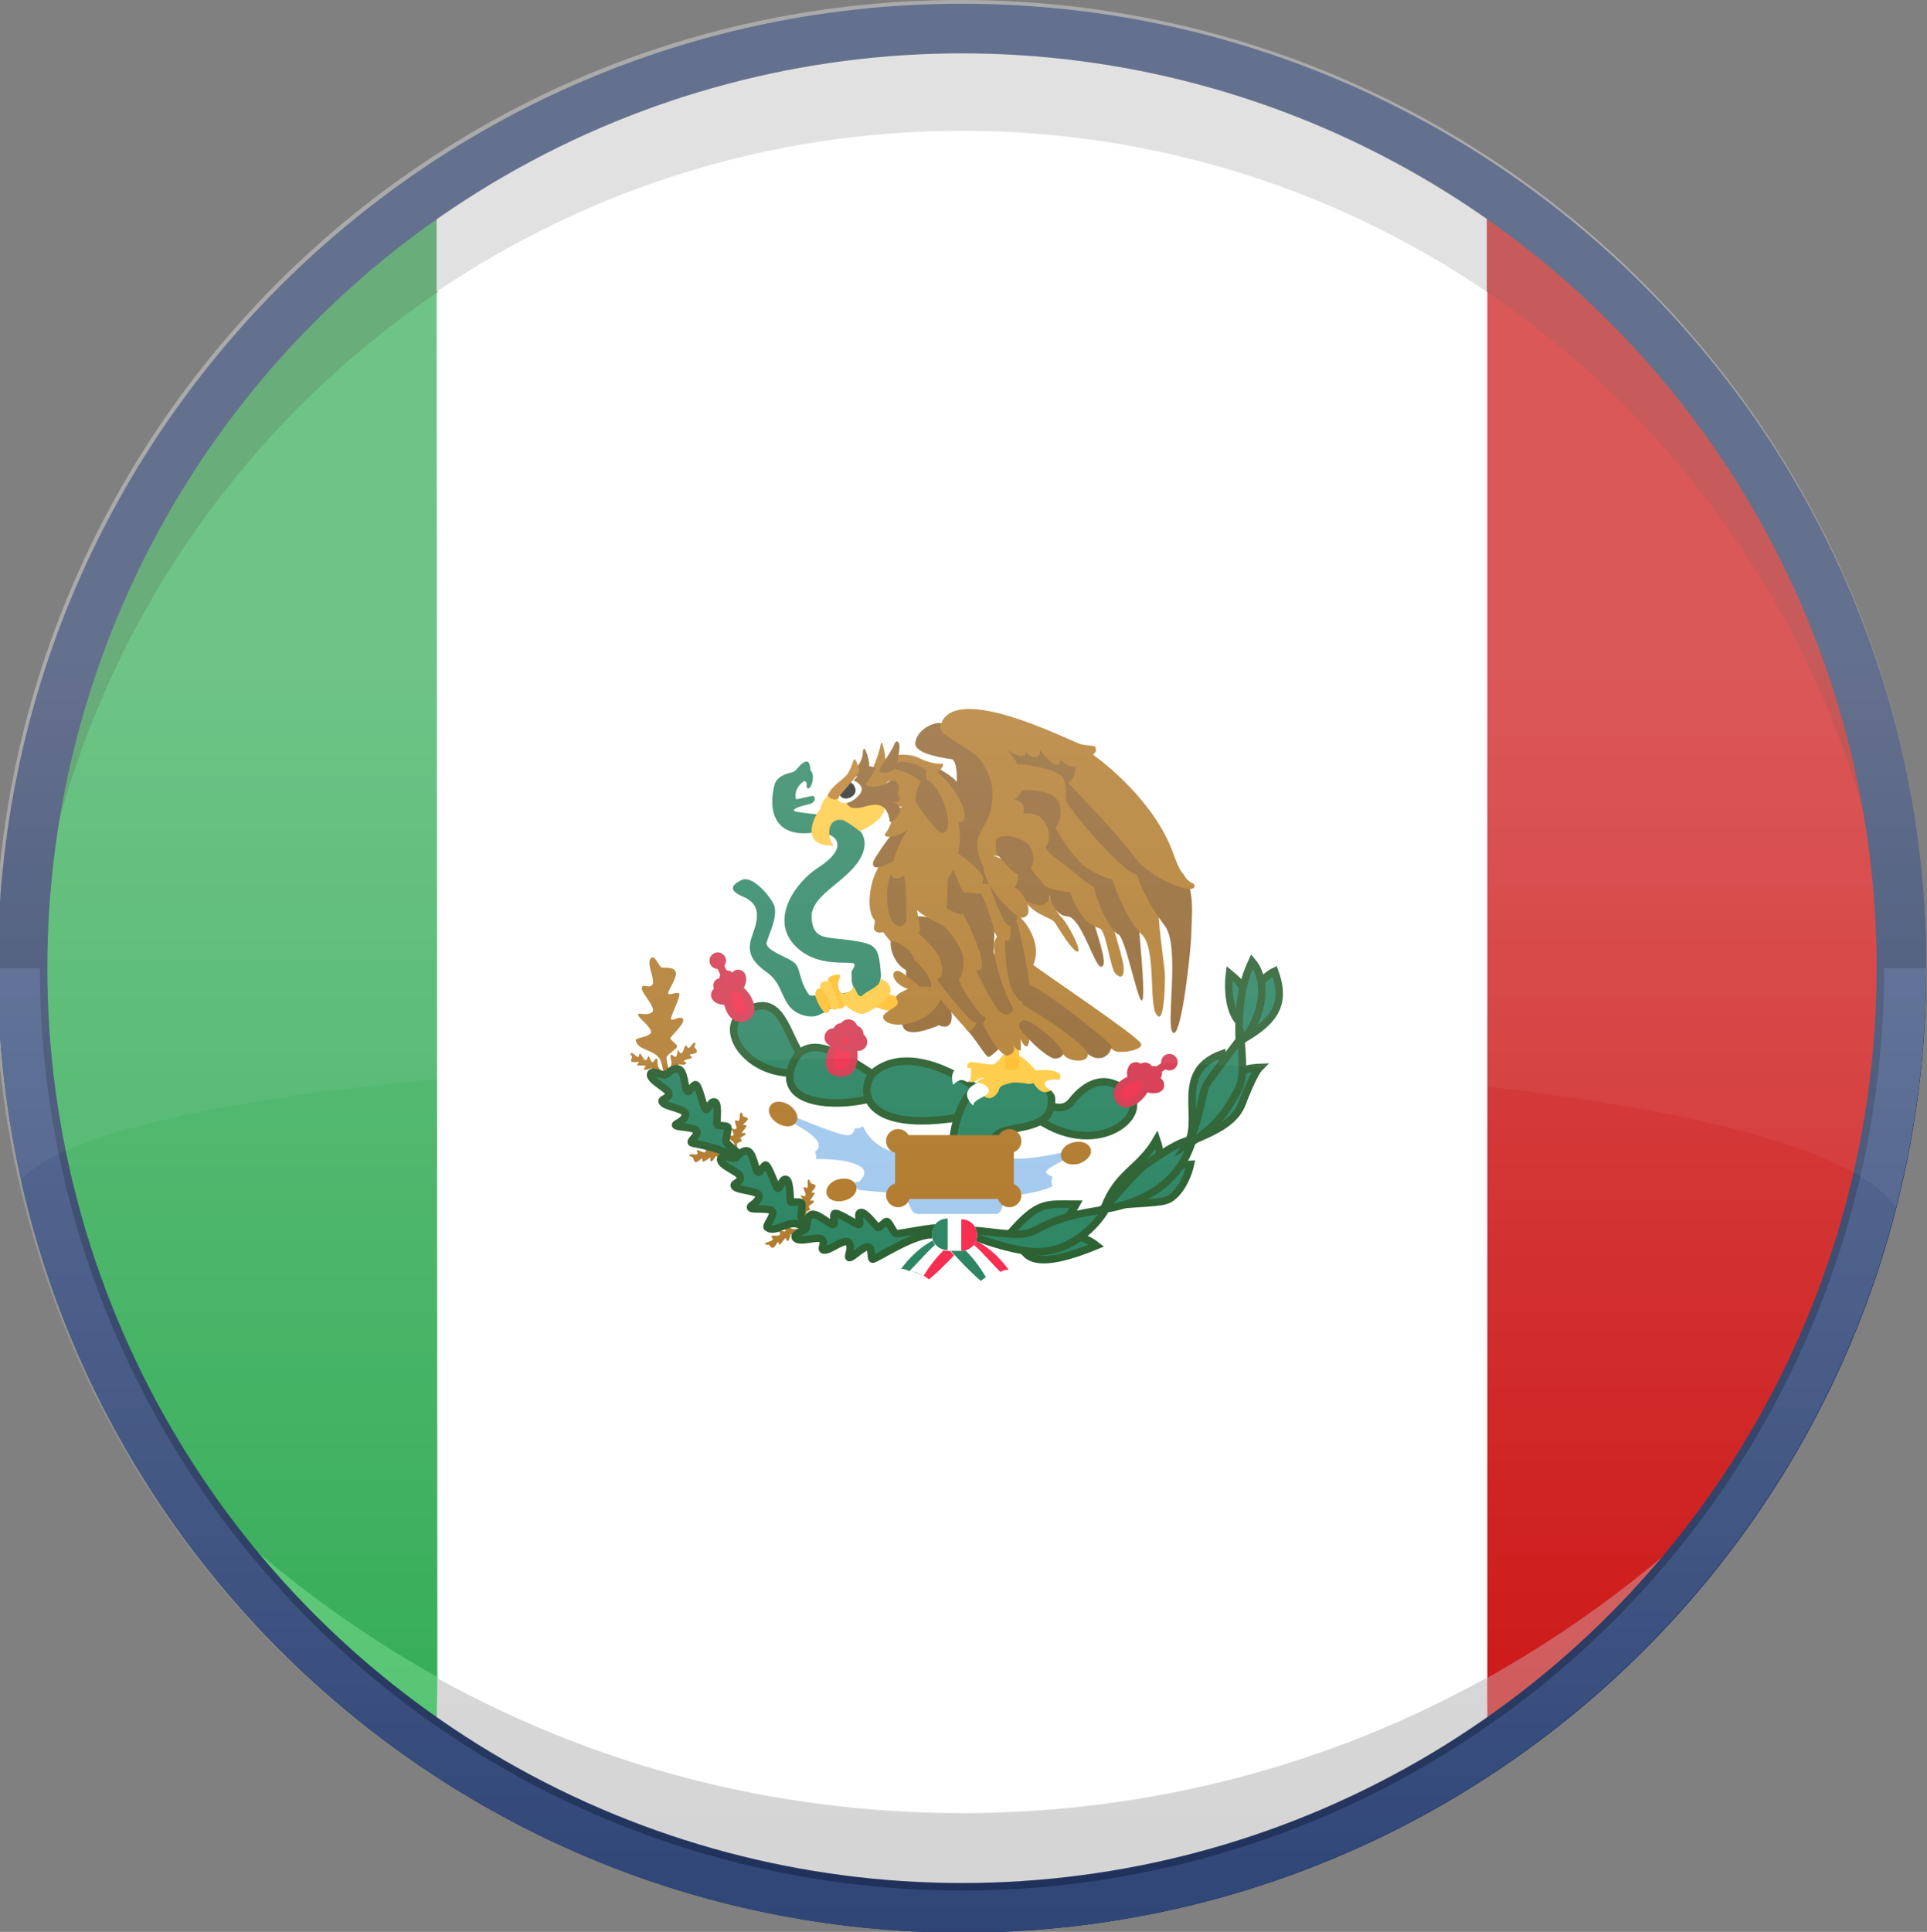<?xml version="1.0" encoding="utf-8"?>
<!-- Generator: Adobe Illustrator 16.0.0, SVG Export Plug-In . SVG Version: 6.00 Build 0)  -->
<!DOCTYPE svg PUBLIC "-//W3C//DTD SVG 1.1//EN" "http://www.w3.org/Graphics/SVG/1.1/DTD/svg11.dtd">
<svg version="1.1" id="Capa_1" xmlns="http://www.w3.org/2000/svg" xmlns:xlink="http://www.w3.org/1999/xlink" x="0px" y="0px"
	 width="256.4px" height="257px" viewBox="-227.1 -240.7 256.4 257" style="enable-background:new -227.1 -240.7 256.4 257;"
	 xml:space="preserve">
<rect x="-227.1" y="-240.7" width="256.4" height="257" fill="#808080" stroke="none"/>
<g>
	<g>
		<g>
			<path style="fill:#FFFFFF;" d="M-29.2-11.7C-49,2.2-73.1,10.3-99.1,10.3c-26,0-50-8.1-69.8-21.9l-32.6-117l32.5-83.5
				c19.8-13.8,43.9-21.9,69.9-21.9c26,0,50.1,8.1,69.9,21.9l25.4,80L-29.2-11.7z"/>
			<path style="fill:#25A64A;" d="M-168.9-11.7c-31.6-22.1-52.4-58.8-52.4-100.3c0-41.5,20.7-78.2,52.3-100.3L-168.9-11.7z"/>
			<path style="fill:#C90505;" d="M-29.2-212.2c31.6,22.1,52.3,58.8,52.3,100.3c0,41.5-20.7,78.2-52.3,100.3L-29.2-212.2z"/>
			<g>
				<g>
					<g>
						<path style="fill:#AA0707;" d="M-29.3-201.9c25.1,17,43.7,42.9,51.2,73.2c-4.7-34.6-23.9-64.5-51.2-83.6L-29.3-201.9z"/>
					</g>
					<g>
						<path style="fill:#1E8438;" d="M-168.9-201.8c-25.1,17-43.6,42.9-51.1,73.2c4.7-34.5,23.9-64.5,51.2-83.5L-168.9-201.8z"/>
					</g>
					<path style="fill:#D3D3D3;" d="M-29.3-201.9c-19.9-13.5-43.9-21.4-69.8-21.4c-25.9,0-49.9,7.9-69.9,21.4l0-10.4
						c19.8-13.8,43.9-21.9,69.9-21.9c26,0,50,8.1,69.8,21.9L-29.3-201.9z"/>
				</g>
			</g>
			<g>
				<path style="fill:#CC4E4E;" d="M-29.2-11.7c9.6-6.7,18.1-14.7,25.4-23.7c-7.8,6.8-16.3,12.8-25.4,17.9L-29.2-11.7z"/>
				<path style="fill:#D3D3D3;" d="M-29.2-11.7C-49,2.2-73.1,10.3-99.1,10.3c-26,0-50.1-8.1-70-22l0.1-5.8
					c20.7,11.5,44.5,18,69.9,18c25.3,0,49.1-6.5,69.8-18L-29.2-11.7z"/>
				<path style="fill:#49C168;" d="M-169-11.8c-9.5-6.7-18-14.6-25.3-23.7c7.8,6.8,16.3,12.8,25.4,17.9L-169-11.8z"/>
				<path style="fill:#D3D3D3;" d="M-168.9-17.5"/>
			</g>
			<path style="fill:#162954;" d="M-99.1-240.2c-70.9,0-128.3,57.4-128.3,128.3c0,70.9,57.4,128.3,128.3,128.3
				c70.9,0,128.3-57.4,128.3-128.3C29.3-182.8-28.2-240.2-99.1-240.2z M-99.1,10.3c-67.5,0-122.2-54.7-122.2-122.2
				c0-67.5,54.7-122.2,122.2-122.2c67.5,0,122.2,54.7,122.2,122.2C23.1-44.4-31.6,10.3-99.1,10.3z"/>
			<path style="fill:#283F72;" d="M23.1-111.9c0,67.5-54.7,122.2-122.2,122.2c-67.5,0-122.2-54.7-122.2-122.2h-6.1
				c0,70.9,57.4,128.3,128.3,128.3c70.9,0,128.3-57.4,128.3-128.3H23.1z"/>
		</g>
	</g>
	<circle style="fill:none;stroke:#162954;stroke-miterlimit:10;" cx="-99.1" cy="-111.9" r="122.2"/>
</g>
<g>
	<path style="fill:#016C44;stroke:#004007;stroke-miterlimit:10;" d="M-120.2-99.9c-2.3-2.8-2.8-9.4-8-6.1c-3.6,2.3,0.8,8.8,7.8,8
		C-113.3-98.8-119.4-99.6-120.2-99.9z"/>
	<path style="fill:#016C44;stroke:#004007;stroke-miterlimit:10;" d="M-109.9-97.1c-4.1-2.6-10.1-7.2-11.9-1.6
		c-1.8,5.6,7.9,5.4,12.2,3.6C-109.9-95.8-108.6-96.3-109.9-97.1z"/>
	<path style="fill:#016C44;stroke:#004007;stroke-miterlimit:10;" d="M-88.2-93.9c1.2,0.5,2.7,1,3.7-0.3c1.1-1.4,3.9-4.3,7.4-1.2
		c3.4,3-4.3,9.4-12.6,3.1C-89.9-93.2-89.7-94.4-88.2-93.9z"/>
	<path style="fill:#016C44;stroke:#004007;stroke-miterlimit:10;" d="M-96.1-95.1c-2.9-2.4-9.8-6.5-14.4-3.2
		c-2.4,1.7-2.8,8.8,11.9,6.1C-98.3-92.3-95.2-94.4-96.1-95.1z"/>
	<path style="fill:#016C44;stroke:#004007;stroke-miterlimit:10;" d="M-100.4-86.3c0.4,1.6,4.1,2,4.4,0c0.3-2,1-3.6,2.7-4
		c1.7-0.5,5.4-0.5,6-3c0.6-2.5-0.9-5.1-8.6-3.3C-100-95.7-100.7-87.7-100.4-86.3z"/>
	<path style="fill:#EC0527;stroke:#CC112C;stroke-miterlimit:10;" d="M-116-101.8c-0.3,0.6-1.7,3.4,0.4,3.8c2.1,0.4,2.3-1.9,2-3.4
		C-113.8-102.7-115.3-103-116-101.8z"/>
	<path style="fill:#EC0527;stroke:#CC112C;stroke-miterlimit:10;" d="M-129.9-108c-0.2,0.8-2.2,0.5-2.1-0.4
		C-131.9-109.4-129.7-108.8-129.9-108z"/>
	<path style="fill:#EC0527;stroke:#CC112C;stroke-miterlimit:10;" d="M-129.2-109.1c-0.8-0.2-0.5-2.2,0.4-2.1
		C-127.9-111.1-128.4-109-129.2-109.1z"/>
	<circle style="fill:#EC0527;stroke:#CC112C;stroke-miterlimit:10;" cx="-131.6" cy="-112.9" r="0.6"/>
	<path style="fill:#EC0527;stroke:#CC112C;stroke-miterlimit:10;" d="M-114.4-103.4c0,0.4-0.3,0.7-0.7,0.7c-0.4,0-0.7-0.3-0.7-0.7
		c0-0.4,0.3-0.7,0.7-0.7C-114.7-104.1-114.4-103.8-114.4-103.4z"/>
	<circle style="fill:#EC0527;stroke:#CC112C;stroke-miterlimit:10;" cx="-116.2" cy="-102.7" r="0.7"/>
	<circle style="fill:#EC0527;stroke:#CC112C;stroke-miterlimit:10;" cx="-113.4" cy="-103.1" r="0.7"/>
	<line style="fill:none;stroke:#CC112C;stroke-miterlimit:10;" x1="-131.5" y1="-112.7" x2="-130.4" y2="-110.4"/>
	<path style="fill:#EC0527;stroke:#CC112C;stroke-miterlimit:10;" d="M-130-108.5c-0.5,0.6-2.1-0.7-1.6-1.4
		C-131-110.6-129.4-109-130-108.5z"/>
	<path style="fill:#EC0527;stroke:#CC112C;stroke-miterlimit:10;" d="M-129.7-109.1c-0.7,0.3-1.7-1.5-0.9-1.9
		C-129.9-111.6-129-109.5-129.7-109.1z"/>
	<path style="fill:#EC0527;stroke:#CC112C;stroke-miterlimit:10;" d="M-129.8-109.3c-1.3,0.6-0.2,5.2,2.1,3.8
		C-126.2-106.5-128.5-109.9-129.8-109.3z"/>
	<path style="fill:#EC0527;stroke:#CC112C;stroke-miterlimit:10;" d="M-76-96.8c-0.8,0-0.9-2.1,0-2.1C-75-99-75.2-96.8-76-96.8z"/>
	<path style="fill:#EC0527;stroke:#CC112C;stroke-miterlimit:10;" d="M-74.8-96.4c0-0.8,2.1-0.9,2.1,0
		C-72.5-95.5-74.8-95.6-74.8-96.4z"/>
	<circle style="fill:#EC0527;stroke:#CC112C;stroke-miterlimit:10;" cx="-71.5" cy="-99.4" r="0.6"/>
	<line style="fill:none;stroke:#CC112C;stroke-miterlimit:10;" x1="-71.7" y1="-99.3" x2="-73.8" y2="-97.8"/>
	<path style="fill:#EC0527;stroke:#CC112C;stroke-miterlimit:10;" d="M-75.6-97c-0.7-0.4,0.3-2.2,1.1-1.8
		C-73.6-98.5-74.9-96.6-75.6-97z"/>
	<path style="fill:#EC0527;stroke:#CC112C;stroke-miterlimit:10;" d="M-74.8-96.9c-0.5-0.6,1.1-2,1.7-1.3
		C-72.5-97.5-74.4-96.2-74.8-96.9z"/>
	<path style="fill:#EC0527;stroke:#CC112C;stroke-miterlimit:10;" d="M-74.7-97c-0.8-1.1-5.1,0.8-3.3,2.8
		C-76.8-92.9-73.9-95.9-74.7-97z"/>
	<circle style="fill:#EC0527;stroke:#CC112C;stroke-miterlimit:10;" cx="-114.6" cy="-102.3" r="1"/>
	<circle style="fill:#EC0527;stroke:#CC112C;stroke-miterlimit:10;" cx="-114.2" cy="-103.9" r="0.7"/>
	<circle style="fill:#EC0527;stroke:#CC112C;stroke-miterlimit:10;" cx="-112.9" cy="-102.1" r="0.7"/>
	<path style="fill:#FFC11E;" d="M-91.9-100.3c0.5-0.1,1.4,0.6,2.6,2c0.9-0.1,3.9-0.2,3.2,1.2c-0.7,0.5-1.4,1.1-1.2,1.5
		c-0.6,0.2-1.2,0.6-2.3-1c-0.7,0.2-1,0-1.2,0c-0.2,0-1.2-0.2-1.9,0c-0.9,0.2-1.4,0.4-1.5,0.9c-0.1,0.5-1,1.4-1.6,1
		c-0.3,0.1-0.3-0.2-0.4-0.9c-0.1-0.7-0.7-1-1-1c0.2-0.3,0.6-0.6,1.2-0.7c-0.8-0.1-1,0.3-1.5,0.5c-0.7,0.2-0.7,0-0.7-0.5
		c0-0.5-0.8-2.3,0.6-2.1c1.4,0.2,1.9,0.3,2.5,0.3c0.6,0,1.3-1.1,1.6-1.4C-93.2-100.7-91.9-100.3-91.9-100.3z"/>
	<path style="fill:#FFFFFF;" d="M-97.9-98.6c-0.6-0.1-3.1-0.7-2.4,2.2c0.3-0.2,0.9-0.9,1.6-0.5c0.7,0.5,0.8-0.5,0.8-0.5V-98.6z"/>
	<path style="fill:#FFFFFF;" d="M-97.1-96.6c-0.3,0.1-2.5,1.1-0.5,3c0-0.8,1.3-1,1.9-1.6C-95-95.8-96.5-96.9-97.1-96.6z"/>
	<path style="fill:#FFFFFF;" d="M-87.8-96c0.7,0.3,1.3,1.3,1.2,1.6c-0.1,0.3,0,0.3,0.5,0c0.5-0.3,1.6-2.7-0.6-2.7
		C-88.7-97.1-88-96.1-87.8-96z"/>
	<path style="fill:#FFB000;" d="M-93.3-100.8c-0.2,0.8-0.1,2.2,0,2.3c0.1,0.1,0.9,0.3,1.5,0c0.6-0.3,0.2-2.8,0.2-3.1
		C-91.7-101.9-93.2-101.6-93.3-100.8z"/>
	<path style="fill:#7C4605;" d="M-98.5-103.7c1,0.8,2.6,3.8,3,3.6c0.4-0.2,1.7-1.3,1.5-1.5c-0.2-0.3-2.2-3.3-2.9-3.7
		C-97.7-105.9-98.9-104-98.5-103.7z"/>
	<path style="fill:#A16002;" d="M-96.4-104.7c0.2,0.7,2.4,4.7,3.4,4.4c1.1-0.3,0.9-1.1,0.6-1.5c0.5,0.8,1,0.9,1.1,0.8
		c0.1-0.1,0-1,0-1.5c0.4,1,0.9,1.4,1.1,0.5c0.2-0.9,0.4-4.5-0.1-5.7C-90.8-108.9-97.1-107.1-96.4-104.7z"/>
	<path style="fill:#A16002;" d="M-90-112.6c1.7,1.3,14.2,9.7,14.7,10.7c0.5,0.9-2.8,1.4-3.5,1c-0.7-0.4-12-8.9-12-8.9
		S-91.3-113.1-90-112.6z"/>
	<path style="fill:#7C4605;" d="M-91.1-107.1c1.8,1.4,7.9,6.2,9.2,6.9c1.2,0.7,2.6,0,2.7-1.4c-1.4-1.4-10.3-8.7-12.1-8.4
		C-93.2-109.6-92.6-107.9-91.1-107.1z"/>
	<path style="fill:#A16002;" d="M-90.5-104.9c0.8,0.6,4.5,4.1,5.2,4.8c0.7,0.6,3.3,0.9,2.9-0.6c-2-2.5-8.4-6.3-9-6.5
		S-90.9-105.3-90.5-104.9z"/>
	<path style="fill:#7C4605;" d="M-90.4-102.7c1.1,1.3,2.9,2.7,3.5,2.8c0.5,0.1,1.6-0.2,1.1-1.1c-0.5-1-4.4-4.5-5.3-3.9
		C-92-104.3-91.2-103.5-90.4-102.7z"/>
	<path style="fill:#7C4605;" d="M-103.8-110c0.1,1.2,0.6,5.4,1.9,5.8c1.3,0.4,1.9-0.7,1-3.4C-101.7-110.2-103.1-111.6-103.8-110z"/>
	<path style="fill:#7C4605;" d="M-103.1-107.3c-0.9,0.4-3.7,1.9-3.9,2.7c-0.1,0.9,0.7,2.2,5.5,0
		C-101.5-105.9-102.6-107.1-103.1-107.3z"/>
	<path style="fill:#A16002;" d="M-90.3-111.2c2.7-3.4-0.6-7.4-1.7-8C-92.5-115.7-92.6-113.5-90.3-111.2z"/>
	<path style="fill:#A16002;" d="M-104.3-110.8c0.5,1,5.9,7.3,6.1,7.3c0.3,0,1.1-0.9,1-1.4c-0.2-0.5-5-5.3-5.7-6.2
		C-103.7-112-104.8-111.8-104.3-110.8z"/>
	<path style="fill:#7C4605;" d="M-99.8-111.2c0.7,1.1,3.6,5,3.8,5.4c0.2,0.4-0.2,1.1-0.2,1.2c0,0.1-1,0.1-1.6-0.3
		c-0.6-0.4-5-5.6-5.1-6.4C-103-111.9-100.7-112.5-99.8-111.2z"/>
	<path style="fill:#A16002;" d="M-96.9-112c0.7,0.8,2.8,5.8,2.9,6.1c0.1,0.3-0.5,0.9-0.6,1c-0.1,0.1-1.5-0.5-1.8-0.7
		c-0.3-0.2-3.6-4.1-3.4-6.4C-99.7-114.3-97.3-112.5-96.9-112z"/>
	<path style="fill:#7C4605;" d="M-94.9-114c0.6,1.1,2.7,6.8,2.6,7.5c-0.2,0.7-1,1.3-2.1,0c-1-1.3-3.3-5.8-3.2-6.5
		C-97.4-113.7-95.5-115.4-94.9-114z"/>
	<path style="fill:#A16002;" d="M-94.4-116.1c1.1,0.6,1.6,0.5,1.9,1.4c0.3,0.8,1.5,6.5,1.5,7s-0.5,1.9-1.2,1.2
		C-93-107.3-95.9-114.8-94.4-116.1z"/>
	<path style="fill:#7C4605;" d="M-91.8-117.9c0.5,1,2.1,9.1,1.7,9.8c-0.3,0.7-0.6,1.6-2-0.3c-1.4-1.9-1.6-9.3-0.8-9.7
		C-92-118.5-92.2-118.3-91.8-117.9z"/>
	<path style="fill:#A16002;" d="M-95.4-123.7c0.7,0.6,2.8,5.9,2.8,6.5c0,0.6-0.1,1.5-0.3,1.6c-0.2,0.2-1.4-0.2-1.4-0.2s-3-5.6-3-6.5
		C-97.2-123.2-96.4-124.6-95.4-123.7z"/>
	<path style="fill:#7C4605;" d="M-99.4-120c0.7,1.9,1.5,5.3,2.4,5.8c0.9,0.5,1.5,0.8,1.9,0.7c0.3-0.2,0.3-2.6,0.3-3.2
		c0-0.6-1.7-5.8-2.4-6.1c-0.6-0.2-2-0.2-2.1,0.4C-99.6-121.7-99.4-120-99.4-120z"/>
	<path style="fill:#A16002;" d="M-101.9-117.8c0.7,1.9,3.2,7.3,5.2,6.1c1.2-0.7-2.1-7.3-2.8-8.5
		C-100.2-121.4-102.7-120.5-101.9-117.8z"/>
	<path style="fill:#7C4605;" d="M-105.9-116.2c1.5,2,5.6,5.7,6.3,5.7c0.6-0.1,0.7-1.5,0.7-2.6c0-1.1-2.3-5.7-5.8-5.7
		C-105.9-118.9-106.3-117.5-105.9-116.2z"/>
	<path style="fill:#A16002;" d="M-109.9-117.1c1.5,2,4.9,6,5.9,6.5c1,0.5,1.9,0.1,2.1-0.2c0.2-0.3,0.3-1.6-0.4-2.9
		c-0.8-1.4-6.2-6.7-7-4.6C-110-118.1-109.9-117.1-109.9-117.1z"/>
	<path style="fill:#7C4605;" d="M-93.5-118.2c0.5,0.9,1.1,0.7,1.4,0.7c0.3,0,0.4-1.5,0.3-2.3c-0.1-0.8-2.4-4.3-3.4-4.2
		C-96.3-123.9-93.7-118.6-93.5-118.2z"/>
	<path style="fill:#7C4605;" d="M-108.5-115.6c-0.4,0.6,0.4,3.6,2.4,4.1C-104.4-112.7-106.1-114.9-108.5-115.6z"/>
	<path style="fill:#A16002;" d="M-109.9-126c-0.5,1.1-1.1,1.9-1.4,3.9c-0.3,2,0.1,3.3,0.5,3.7c0.4,0.4-0.5,1.3,0.4,1.7
		c0.9,0.4,2.1-0.9,2.5-1.7c0.4-0.8,0.6-6.8,0.6-6.8l-0.2-2.1L-109.9-126z"/>
	<path style="fill:#7C4605;" d="M-101.9-125.4c0,1.1,0,5.1,0.7,5.5c0.7,0.4,1.8,1,2.2,0.8c0.4-0.3,0.7-2.8,0.4-3.6
		c-0.3-0.8-2.2-3.3-2.2-3.3L-101.9-125.4z"/>
	<path style="fill:#A16002;" d="M-101-126c0.1,1.1,0,8.3-0.7,8.2c-0.8,0-3.5-1.7-3.4-1.9c0.4,2.4,0.8,3.5-0.3,3.1
		c-1.1-0.4-2-1.9-2-1.9s-0.1-6,0-6.9C-107.3-126.3-101.1-126.5-101-126z"/>
	<path style="fill:#7C4605;" d="M-108.5-124.5c-0.9,1.8-0.7,5.8,0.4,6.7c1.1,0.9,1.6-0.4,1.6-0.4s0.1-7.3-0.8-7
		C-108.2-124.9-108.5-124.5-108.5-124.5z"/>
	<path style="fill:#7C4605;" d="M-108.3-129.8c-0.7,0.6-2.5,3.4-2.6,3.7c-0.1,0.4-0.3,1.6,2.8-0.1C-105-128-105.4-132.3-108.3-129.8
		z"/>
	<path style="fill:#7C4605;" d="M-102.8-138.8c1.1,0.6,2.9,1.7,3,2.2c0.1-2.1-0.3-3.1-0.7-3.1c-0.4-0.1-5.2-0.6-4.8-2.3
		c0.3-1.7,2.5-2.7,3.4-2.5c0.7,1.4,2.9,3.1,4.9,4.1c2,1,2.7,5.8,2.4,7.5c-0.4,1.7-2.1,3.4-2.2,4.5c-0.1,1.1,1.1,3.3,1.4,3.8
		c0.3,0.4,0.3,1.5,0.3,1.5h-1.6c0,0-3.1-3.4-3.6-3.9C-100.7-127.4-104.2-140-102.8-138.8z"/>
	<path style="fill:#A16002;" d="M-107.9-140.2c0.6-0.2,2.3-0.1,3,0.3c0.7,0.4,2.3,0.9,3,0.8c0.7-0.2,0,1.2-1.1,1.3
		c-1.1,0-4.7-1.1-5.1-1.4C-108.5-139.6-107.9-140.2-107.9-140.2z"/>
	<path style="fill:#7C4605;" d="M-108.6-138.3c0.3,0.1,3.7,1.6,4,1.9c0.3,0.3,2,0.2,1.2-1.3c-0.9-1.5-4.1-2-4.7-1.4
		C-108.7-138.6-108.6-138.3-108.6-138.3z"/>
	<path style="fill:#A16002;" d="M-111.7-136.8c-0.3,0.2-0.3,0.2-0.3,0.2s0.3,1.2,1.3,1.1c1-0.1,1.6-1.4,2-1.3
		c0.5,0.2,2.2,1.4,3.2,1.3c1-0.1,1.3-0.5,1.1-1c-0.2-0.5-3.3-2.4-4.8-1.8C-110.7-137.7-111.7-136.8-111.7-136.8z"/>
	<path style="fill:#A16002;" d="M-108.3-136.9c-0.6,1.5-0.2,3.3,1,3.5c1.3,0.2,2.6-0.3,2.6-1.2c0-0.9-0.7-1.9-1.4-2.2
		C-106.8-137.1-108.3-136.9-108.3-136.9z"/>
	<path style="fill:#A16002;" d="M-108.4-131.9c-0.2,1.1-0.5,1.5-0.9,2.1c-0.4,0.6,1.3,0.7,3.1-0.6c-1.3,1.4-2.7,5.6-2.2,6.3
		c0.5,0.7,2.2,0,2.7-1.8c0.2,1.9,0.6,2.8,1.1,2.8c0.5-0.1,2-1.1,2-2.5c0.1,0.6,1.3,1.8,1.6,1.7c0.2-0.1,1.4-1.8,1.4-3.1
		c0.1-1.4,0.6-2.6-0.2-4.9C-100.6-134.4-107.3-135-108.4-131.9z"/>
	<path style="fill:#A16002;" d="M-102.9-138.3c1.3,0.6,3.7,3.6,4.1,5.6c0.4,2-1.1,1.5-2.3,0.7c-1.2-0.8-2.5-4.3-2.7-5.1
		C-104-137.8-104-138.8-102.9-138.3z"/>
	<path style="fill:#7C4605;" d="M-105.3-134.1c0.7,1.3,3,4.1,3.4,4.2c0.4,0.1,1.3-0.3,0.8-2.5c-0.4-2.2-2.1-5.1-3.2-4.5
		C-105.2-136.4-105.3-134.1-105.3-134.1z"/>
	<path style="fill:#A16002;" d="M-90.6-120.6c1.7,1.9,3.4,1.9,3.9,2.7c0.5,0.8,2.4,3.9,3,3.8c0.6-0.1-1.4-3.9-2.2-4.6
		c-0.8-0.7-1.5-3.1-2.3-3.5C-89.4-122.3-90.9-121-90.6-120.6z"/>
	<path style="fill:#7C4605;" d="M-87.7-122.9c0,1,0.7,4,2.6,4.1c1.9,0.1,3.6,6.7,4.5,6.7c0.9,0,0-2.8-1.1-6.3
		c-1.2-3.5-2.9-5.3-3.7-5.7C-86.3-124.5-87.7-123.1-87.7-122.9z"/>
	<path style="fill:#A16002;" d="M-85.1-124.5c-0.1,1.6,1.2,6.4,4.3,7.3c0.9,0.3,1.4,5.2,2.1,6c0.7,0.7,1.2,0.6,1.1-0.9
		c-0.1-1.5-3.1-10.6-3.1-11.6S-84.3-127-85.1-124.5z"/>
	<path style="fill:#7C4605;" d="M-81.6-123.5c0.1,2.6,2.4,6.8,3.3,7.1c0.9,0.3,2.5,8.6,3.1,8.8c0.7,0.2-0.5-10.4-0.5-11.9
		C-75.7-121.1-80.1-128.1-81.6-123.5z"/>
	<path style="fill:#A16002;" d="M-79.4-125.3c0,1.4,2.2,7.1,4.2,8.9c2,1.8,0.9,9.3,2,10.7c1,1.4,1.1-3.7,1.1-5.1
		c0-1.4-0.9-6.4-0.9-9.8C-73-124.1-76.2-130.2-79.4-125.3z"/>
	<path style="fill:#7C4605;" d="M-76.1-126.1c0,2.2,1.9,5.8,4,8.6c2.1,2.7,0,13.6,1.1,14.2c1.1,0.6,2.3-10.5,2.4-12.8
		c0-2.3,0.7-6.6-1.4-8.7C-72.1-127-75.9-127.6-76.1-126.1z"/>
	<path style="fill:#7C4605;" d="M-92-125.2c-0.8,0.5-2,2.9,1.2,4.3c3.1,1.4,3.3,0,3.4-1.1c0.1-1.1-1.3-2.3-2.6-3.7
		C-90.7-125.9-91.3-126.2-92-125.2z"/>
	<path style="fill:#A16002;" d="M-87.8-128.6c1.5,1.6,3.8,3,3.8,4.2c0,1.2-0.1,2.5-0.4,2.4c-0.3,0-3.3-0.2-3.9-1.1
		c-0.6-1-3-2.5-1.3-4.7C-88.5-129.1-87.8-128.6-87.8-128.6z"/>
	<path style="fill:#7C4605;" d="M-86.6-131.1c0.8,0.7,6.1,6.1,6.4,6.6c0.3,0.6,0.5,1.6,0,2c-0.5,0.4-1.7-0.2-3.8-2
		c-2.1-1.8-4.9-3.1-4.3-5.2C-87.7-131.8-86.6-131.1-86.6-131.1z"/>
	<path style="fill:#A16002;" d="M-85.5-134.9c0.8,0.4,7.1,7.9,7.4,8.6c0.3,0.8,0.3,2.3-0.2,2.5c-0.5,0.2-1.5,0.2-4-1.3
		C-84.7-126.5-91-136.1-85.5-134.9z"/>
	<path style="fill:#7C4605;" d="M-84.5-137.4c1.3,0.9,9.9,10.2,9.9,11.5c0,1.3-0.5,2.4-2.5,0.9c-2-1.5-9.2-9.2-8.9-11.1
		C-85.6-138-85.1-137.6-84.5-137.4z"/>
	<path style="fill:#A16002;" d="M-82.1-140.6c2.1,1.4,8.7,6.7,11.1,13.4c1.1,3.2,2.1,3.8,2.6,4c0.5,0.3,0.3,1-1,0.7
		c-1.2-0.3-4.8-1.5-7-4.5c-2.3-3.1-9.1-10.1-9.1-10.1S-83-141.2-82.1-140.6z"/>
	<path style="fill:#7C4605;" d="M-92.1-138.5c1.3,0.6,6,2.4,7.1,1.9c1.1-0.5,1.1-2.4,0.9-3.1c-0.2-0.7-8.6-2.7-9.4-2.1
		C-94.2-141.3-92.8-138.8-92.1-138.5z"/>
	<path style="fill:#A16002;" d="M-92.3-136c1.6,0.6,4.4,1.7,5.8,2.7c1.4,1,1.5-2.1,1-3.7c-0.6-1.6-7.2-2.5-7.8-1.8
		C-93.9-138.1-92.3-136-92.3-136z"/>
	<path style="fill:#7C4605;" d="M-91.6-132.2c1.4,0.6,3.2,1.6,4.2,1.9c1.1,0.3,2.1-2.7,0.8-4.2c-1.4-1.5-6.4-1.3-6.5-0.4
		C-93.3-133.9-92.4-132.6-91.6-132.2z"/>
	<path style="fill:#A16002;" d="M-92.6-129.9c1.4,1.5,2.2,2.8,3.5,2.6c1.4-0.2,2.3-2.2,0.9-4.2C-89.7-133.7-94.6-131.9-92.6-129.9z"
		/>
	<path style="fill:#A16002;" d="M-102-144c-0.2,1.3,4.8,3,5.7,4.9c1.1,1.9,1.6,3.4,1,6.2c-0.6,2.9-3.3,3.3-0.6,8.2
		c1,1.8,1.8-0.6,1-2.2c2,0.6,2.7-1.4,1.5-2.2c2.7,0.1,2.8-1.6,1.2-2.5c2-0.5,1.6-2.7,0-2.7c1.7-1.1,1.2-2.7,0.4-3.1
		c1.2-0.3-0.7-3.2-1.6-3.8c1.6,1.3,3.3,1.5,2.6,0.2c0.7,1.4,2.4,1.3,2,0c1.9,2.4,2.7,2.5,2.8,1.4c0.9,0.8,2.2,1.9,4.7-1.1
		c0.1-1.1-0.3-0.6-2-1C-84.9-142.2-100.6-150.3-102-144z"/>
	<path style="fill:#A16002;" d="M-95.1-126.9c2,0.6,4.5,1.8,3,4.3c1,0.1,3.2,4.1,0.7,4C-94.2-120.5-98.2-125.7-95.1-126.9z"/>
	<path style="fill:#7C4605;" d="M-113.1-138.6c0.4-0.5,0.8-1.3,0.8-1.9c0-0.6,0.2-0.8,0.4-0.3c0.2,0.4,0.6,1.7,0.4,2.1
		c-0.2,0.4-0.9,1.3-1.9,1.3C-113.3-137.9-113.1-138.6-113.1-138.6z"/>
	<path style="fill:#A16002;" d="M-111.9-136.6c0.5-0.7,1.7-3.5,2-5.1c0-0.2,0.1-0.2,0.2-0.1c0.4,1.2,0.6,3.2,0.4,3.6
		C-109.7-137.8-111.2-136.7-111.9-136.6z"/>
	<path style="fill:#FFFFFF;" d="M-109.7-139.6"/>
	<path style="fill:#7C4605;" d="M-109.6-139.2c0.3-0.4,1.3-1.9,1.5-2.5c0.3-0.7,0.6-0.3,0.7,0.2c0,0.5-0.3,3-0.9,3.3
		c-0.5,0.4-1.8,0.3-1.8,0.1C-110.1-138.4-109.6-139.2-109.6-139.2z"/>
	<path style="fill:#A16002;" d="M-99.5-127.1c1.5,1.1,3.4,2.7,3.2,3.4c-0.1,0.7-0.3,1.9-0.3,1.9s-1.6-0.1-2.2-0.2
		c-0.5-0.1-1.8-4.2-1.8-4.2L-99.5-127.1z"/>
	<path style="fill:#7C4605;" d="M-106.6-113.2c0.1,1.2-0.2,5.1,1.5,5.6c1.7,0.5,1.9-1.2,1.9-2.1
		C-103.1-110.6-105.6-113.9-106.6-113.2z"/>
	<path style="fill:#A16002;" d="M-106.4-110.8c-0.7-0.6-1.5-1.1-1.8-0.4c-0.3,0.7,1.1,2.2,2.8,2.2
		C-103.7-109-105.7-110.3-106.4-110.8z"/>
	<path style="fill:#FFB000;" d="M-109.1-108.5c0.6,0.1,5.1,1.6,5.3,1.7s-1.1,1.4-1.1,1.4s-4.3-0.6-6.5-1.7
		C-111.3-107-110-108.9-109.1-108.5z"/>
	<path style="fill:#036D45;" d="M-119.8-139.4c-0.9,0.2-1.2,1.2-1.8,1.4c-0.6,0.2-2.2,0.4-2.5,1.9c-0.9,3.9,0.6,6.7,4.9,6.2
		c3.1-0.4,5.6,1.6,1,4.6c-3,1.9-6.4,6.7-3.3,10.2c3.1,3.5,8,2,8.1,2.7c0.2,0.7-3.2,4.6-6,4.1c-1.5-2-1.1-3.7-2.1-4.4
		c-0.9-0.7-3.8-1.6-3.6-2.6c0.2-0.9,1.7-3.7,0.9-5.2c-0.9-1.6-3-3.8-4.3-3.1c-1.4,0.7-1.6,1.4,0.3,2.2c1.8,0.8,2.1,2,1.6,3.9
		c-0.5,1.9-2,3.7,1.6,6.2c2.4,1.7,1.7,4.6,4.6,5.6c1.8,0.6,2.5-0.1,3.6-0.7c1.1-0.6,7.3-1.3,6.9-4.9c-0.3-3.5-0.6-3.8-3.9-4.3
		c-3.4-0.5-5,0-5.3-2.8c-0.3-2.8,3.3-4.3,5.6-6.9c2.3-2.6,2.3-5.8-3.3-6.9c-1-0.1-4.2-0.4-4.6-0.6c-0.4-0.3,1-0.7,1.9-0.9
		c0.9-0.2,1-0.9,0.6-1.1c-0.3-0.1-2,0.5-2.3,0.4c-0.1-0.4-0.2-1.5,1.1-2.4c0.6,0.1,0.1,0.8,0.5,1c0.4,0.1,1.1-1.7,0.3-2.5
		C-119.2-138.4-119.4-139.5-119.8-139.4z"/>
	<path style="fill:#FFC11E;" d="M-109.4-133.1c-0.2,1.5-2.5,2.6-3.3,3c0,0-0.9-0.8-2.2-1.5c-2.2-0.4-2.2,2.2-1.3,3.4
		c-4.8,0.1-2.4-4.3-1.7-4.9c0-0.7,0.7-1.7,1.2-1.8C-111.6-135.3-109.6-134.5-109.4-133.1z"/>
	<path style="fill:#7C4605;" d="M-94.2-126.8c1.4,1.6,2.2,2.6,2.9,2.3c0.8-0.3,2.6-0.9,1.2-3.7c-1.6-1.6-4-1.4-4.4-0.9
		C-94.7-128.6-94.7-127.4-94.2-126.8z"/>
	<path style="fill:#FFB000;" d="M-115.3-111c-0.3-0.1-1.4,0-1.6,0.5c-0.2,0.5,0.9,4,1.5,4c0.6,0,0.9-0.7,0.9-0.7
		S-115.6-110.6-115.3-111z"/>
	<path style="fill:#FFC11E;" d="M-115.2-108.5c0.6,0.1,1.6-0.5,1.6-1c0.5,0.4,0.5,1.5,1.2,1.3c0.4-0.6,2.6-1.3,2.5-2.3
		c0.8,0.3,2,1.3,0.8,2.6c-1.2,1.2-2.8,2.1-3.3,2.1C-113.1-105.8-115.7-107.2-115.2-108.5z"/>
	<path style="fill:#FFFFFF;" d="M-114.2-112c-0.6,0.3-2.1,2.1-1,3.4c0.7,0.1,1.7-0.3,1.6-1C-114-110.1-113.5-112.3-114.2-112z"/>
	<path style="fill:#FFC11E;" d="M-116.7-110.1c-0.4-0.1-1.2-0.3-1.3,0.8c-0.1,1.1,1.4,3.2,2.1,2.9c0.7-0.2,0.4-1.1,0.2-1.5
		C-115.8-108.3-116.7-110.1-116.7-110.1z"/>
	<path style="fill:#FFB000;" d="M-117.8-109.1c-0.5-0.3-0.9,0.2-0.8,0.9c0.1,0.7,1.7,3.9,2,1.2
		C-116.8-108.1-117.8-109.1-117.8-109.1z"/>
	<path style="fill:#7C4605;" d="M-114.6-134.2c0.3,0.8,0.7,1.2,2.2,0.9c1.5-0.4,3.3-1,3.7,1.9c0,0.4,2.8-1.8,0.4-2.6
		c1.1,0.2,1.1-0.6,0.6-1.1c0.5-0.7,0-2.4-1.3-1.5c-1.2,0.8-2.9,0.6-2.9,0.2c0.3-0.5,1.4-1.9,1.3-2.1c-0.1-0.2-1-0.3-1-0.3
		S-114.9-136.1-114.6-134.2z"/>
	<path style="fill:#FFFFFF;" d="M-113.6-136.9c0.3,0.1,1.4,0.6,1.1,1.5c-0.3,0.8-2.2,2.3-3.1,1.1C-115.3-135.3-114-137-113.6-136.9z
		"/>
	<path d="M-113.9-136.6c0.6,0.3,1.1,1.5-0.1,2c-0.9,0.4-1.4-0.2-1.4-0.5C-115.4-135.3-114.3-136.8-113.9-136.6z"/>
	<path style="fill:#AE6506;" d="M-117-134.8c0.5-1.4,2.1-2.1,2.7-3c0.6-0.9,0.7-1.9,0.9-1.9c0.2,0,0.7,1.3,0.6,1.7
		c-0.1,0.4-2.7,3.2-2.9,3.6C-116.4-134.2-116.8-134.7-117-134.8z"/>
	<path style="fill:#A16002;" d="M-106.4-109.1c-0.9,0.5-1.8,0.7-1.3,1.5c0.5,0.9-1.9,1.4-1.9,2.2c0,0.8,2,1.6,4.8,0.4
		c2.7-1.3,3.3-3.3,2.7-4C-102.8-109.6-105.3-109.6-106.4-109.1z"/>
	<path style="fill:#8FBEEA;" d="M-122-91.6c1.1,0.8,5.6,2.8,3.1,4.3l0.3,0.8c2.8-0.1,8.5,0.5,5.8,3c-1.1,0.2-1,0.4-1,0.4l1,0.7
		c0,0,3.5,0.4,5.3,0.4c1.8,0.9,1.2,2.8,2.6,2.8c1.4,0,9.5,0,10.3,0c0.8,0,1.1-1.4,0.9-2.3c0.9-0.1,5.2-0.4,7.2-1.7l0.3-0.7
		c0,0-1.4-0.3-1.7-0.8c-0.3-0.4,2-1.5,3.1-2l-0.4-0.8c-1.8,0.4-5,1.1-7.2,0.9c-3.3-0.1-13.2-0.5-15.1-0.7c-2-0.3-4.3-1.8-4.9-4
		c-0.8,0-0.9,0.2-0.9,0.2s0.1,1.2-0.8,1.4c-0.9,0.3-6.4-2.1-8.2-2.8L-122-91.6z"/>
	<path style="fill:#FFFFFF;" d="M-111.6-92.1c0,0.8-0.7,1.5-1.5,1.5l0,0c-0.8,0-1.5-0.7-1.5-1.5l0,0c0-0.8,0.7-1.5,1.5-1.5l0,0
		C-112.3-93.6-111.6-92.9-111.6-92.1L-111.6-92.1z"/>
	<path style="fill:#FFFFFF;" d="M-118.5-86.8c0,0.8-0.7,1.5-1.5,1.5l0,0c-0.8,0-1.5-0.7-1.5-1.5l0,0c0-0.8,0.7-1.5,1.5-1.5l0,0
		C-119.2-88.3-118.5-87.6-118.5-86.8L-118.5-86.8z"/>
	<path style="fill:#FFFFFF;" d="M-84.2-83.5c0,0.8-0.7,1.5-1.5,1.5l0,0c-0.8,0-1.5-0.7-1.5-1.5l0,0c0-0.8,0.7-1.5,1.5-1.5l0,0
		C-84.9-85-84.2-84.3-84.2-83.5L-84.2-83.5z"/>
	<path style="fill:#A16002;" d="M-83.5-85.9c-1.1,0.3-2.1,0-2.4-0.8l0,0c-0.2-0.8,0.4-1.7,1.5-2l0,0c1.1-0.3,2.1,0,2.4,0.8l0,0
		C-81.7-87.2-82.4-86.3-83.5-85.9L-83.5-85.9z"/>
	<path style="fill:#A16002;" d="M-114.7-81c-1.1,0.3-2.1,0-2.4-0.8l0,0c-0.2-0.8,0.4-1.7,1.5-2l0,0c1.1-0.3,2.1,0,2.4,0.8l0,0
		C-112.9-82.2-113.6-81.3-114.7-81L-114.7-81z"/>
	<path style="fill:#A16002;" d="M-123.7-91.3c-0.9-0.6-1.4-1.6-0.9-2.3l0,0c0.4-0.7,1.6-0.7,2.5-0.1l0,0c0.9,0.6,1.4,1.6,0.9,2.3
		l0,0C-121.6-90.7-122.7-90.7-123.7-91.3L-123.7-91.3z"/>
	<circle style="fill:#A16002;" cx="-107.6" cy="-88.9" r="1.6"/>
	<circle style="fill:#A16002;" cx="-107.6" cy="-81.7" r="1.6"/>
	<circle style="fill:#A16002;" cx="-92.8" cy="-88.9" r="1.6"/>
	<circle style="fill:#A16002;" cx="-92.8" cy="-81.7" r="1.6"/>
	<path style="fill:#A16002;" d="M-92.2-82.4c0,0.7-0.6,1.2-1.2,1.2h-13.4c-0.7,0-1.2-0.5-1.2-1.2v-6.1c0-0.7,0.6-1.2,1.2-1.2h13.4
		c0.7,0,1.2,0.6,1.2,1.2V-82.4z"/>
	<path style="fill:#016C44;stroke:#004007;stroke-miterlimit:10;" d="M-63.5-111.2c-0.3,2.3,0,5.9,1.9,6.9
		C-60.3-108.3-61.8-109.8-63.5-111.2z"/>
	<path style="fill:#016C44;stroke:#004007;stroke-miterlimit:10;" d="M-69-88.7c1.8-3.5-1.9-9.5,4.5-11.8
		C-64.2-96.7-64.2-92-69-88.7z"/>
	<path style="fill:#016C44;stroke:#004007;stroke-miterlimit:10;" d="M-80.2-79.9c1.7-0.1,7.4-4.2,7.4-5.3c0-1.1,0.2-2.2-0.4-3.9
		C-75.5-85.1-78.4-84.8-80.2-79.9z"/>
	<path style="fill:#016C44;stroke:#004007;stroke-miterlimit:10;" d="M-68.7-85.8c-0.6,2.6-2.1,4.5-3.3,4.8
		c-1.1,0.4-5.6,0.4-7.7,0.8C-76-82.1-76.6-85.5-68.7-85.8z"/>
	<path style="fill:#016C44;stroke:#004007;stroke-miterlimit:10;" d="M-83.9-80.5c-4,0-5-0.5-8.9,4C-91.6-75.6-86.7-75.4-83.9-80.5z
		"/>
	<path style="fill:#016C44;stroke:#004007;stroke-miterlimit:10;" d="M-91.3-75c0.6,1.1,1.4,3.6,10.1,0
		C-84.9-77.9-89.5-75.4-91.3-75z"/>
	<path style="fill:#A16002;" d="M-138-97.9c-0.3-1.3-0.5-2-0.4-2.2c0.1-0.3,1.4-1.1,1.4-1.4s-1-0.9-0.9-1.1c0-0.2,2-2,1.7-2.5
		c-0.3-0.6-1.5,0.3-1.6,0c-0.2-0.3,1.5-3.3,1-3.5c-0.5-0.1-1.4,0.4-1.4,0c0-0.4,1.5-2.4,0.9-3c-0.5-0.6-1.7-0.2-1.9-0.5
		c-0.3-0.3-0.8-1.5-1.2-1.2c-0.9,0.5,0.6,3,0.1,3.6c-0.5,0.6-1.4-0.3-1.4,0.5c0,0.7,2.1,2.7,1.3,3.2c-0.8,0.5-1.8-0.1-1.8,0.3
		c0,0.4,2,1.8,1.7,2.4c-0.3,0.6-2,0.6-2,1c0.2,1.4,2.7,1.2,3.3,2.7c0.2,0.5,0.3,1.1,0.5,2C-138.7-96.9-137.8-97.1-138-97.9z"/>
	<path style="fill:#A16002;" d="M-138.3-97.3c0.3-0.3,0.7-1.3,0.8-1.4c0.1,0,0.6,0.2,0.6,0.1c0.1-0.1,0-0.4,0.1-0.5
		c0.1,0,0.9,0.1,1-0.1c0.1-0.2-0.4-0.3-0.3-0.4c0-0.1,1.1-0.3,1.1-0.4c-0.1-0.2-0.4-0.3-0.3-0.4c0.1-0.1,0.9-0.1,0.9-0.4
		c0.1-0.3-0.3-0.5-0.3-0.6c0-0.1,0.2-0.5,0.1-0.6c-0.3-0.1-0.6,0.7-0.9,0.7c-0.2,0-0.2-0.4-0.4-0.3c-0.2,0.2-0.3,1.1-0.6,1
		c-0.3-0.1-0.3-0.5-0.4-0.4c-0.1,0.1-0.1,0.9-0.3,0.9s-0.6-0.4-0.6-0.3c-0.3,0.3,0.2,0.9,0,1.4c-0.1,0.1-0.5,1.1-0.7,1.3
		C-138.7-97.3-138.5-97.1-138.3-97.3z"/>
	<path style="fill:#A16002;" d="M-138.5-97.3c-0.3-0.3-1.1-1.1-1.1-1.1c-0.1,0-0.5,0.3-0.6,0.2c-0.1-0.1-0.1-0.4-0.2-0.4
		c-0.1,0-0.8,0.3-1,0.2c-0.1-0.2,0.3-0.4,0.2-0.5c-0.1-0.1-1.2,0-1.1-0.1c0-0.2,0.3-0.4,0.2-0.4c-0.1-0.1-0.9,0.1-1-0.1
		c-0.1-0.2,0.1-0.5,0.1-0.6s-0.3-0.4-0.2-0.5c0.3-0.2,0.8,0.6,1,0.5c0.2-0.1,0.1-0.5,0.3-0.4c0.2,0.1,0.5,1,0.8,0.8
		c0.2-0.2,0.2-0.5,0.3-0.5c0.1,0,0.3,0.8,0.5,0.8c0.2,0,0.4-0.5,0.5-0.5c0.4,0.2,0,0.9,0.4,1.3c0.1,0.1,0.8,1,1,1.1
		C-138.1-97.4-138.3-97.2-138.5-97.3z"/>
	<path style="fill:#A16002;" d="M-128.9-87c0-0.4-0.2-1.5-0.1-1.6c0.1-0.1,0.5-0.2,0.6-0.3c0-0.1-0.2-0.4-0.2-0.4
		c0-0.1,0.8-0.4,0.7-0.6c0-0.2-0.5,0-0.5-0.1c0-0.1,0.8-0.9,0.6-1s-0.5,0-0.4-0.1c0-0.1,0.7-0.6,0.6-0.8c-0.1-0.2-0.5-0.2-0.6-0.3
		c-0.1-0.1-0.1-0.5-0.3-0.5c-0.3,0.1-0.1,1-0.3,1.1c-0.2,0.1-0.4-0.2-0.5,0c-0.1,0.2,0.4,1,0.1,1.1c-0.3,0.1-0.5-0.2-0.6-0.1
		c0,0.1,0.4,0.7,0.3,0.9s-0.7,0-0.7,0.1c-0.1,0.5,0.7,0.6,0.8,1.1c0,0.2,0.2,1.2,0.2,1.5C-129.2-86.7-128.9-86.7-128.9-87z"/>
	<path style="fill:#A16002;" d="M-129.5-86.9c-0.4,0-1.5-0.3-1.6-0.3c-0.1,0.1-0.2,0.5-0.3,0.5c-0.1,0-0.4-0.2-0.4-0.2
		c-0.1,0-0.5,0.8-0.7,0.7c-0.2-0.1,0-0.5-0.1-0.5c-0.1,0-0.9,0.7-1,0.5c-0.1-0.1,0-0.5-0.1-0.4c-0.1,0-0.6,0.6-0.9,0.5
		c-0.2-0.1-0.2-0.5-0.3-0.6c-0.1-0.1-0.5-0.2-0.5-0.3c0.1-0.3,1,0,1.1-0.2c0.1-0.2-0.2-0.4,0-0.5c0.2,0,1,0.5,1.1,0.2
		c0.1-0.3-0.2-0.6-0.1-0.6c0.1,0,0.7,0.5,0.9,0.4s0.1-0.7,0.2-0.7c0.5,0,0.5,0.8,1.1,0.9c0.2,0,1.2,0.3,1.5,0.3
		C-129.2-87.1-129.3-86.9-129.5-86.9z"/>
	<path style="fill:#A16002;" d="M-119.6-77.9c0-0.4-0.3-1.5-0.2-1.6c0.1-0.1,0.5-0.2,0.5-0.3c0-0.1-0.2-0.4-0.2-0.4
		c0-0.1,0.8-0.5,0.7-0.7c-0.1-0.2-0.5,0-0.5-0.1c0-0.1,0.7-0.9,0.6-1c-0.1-0.1-0.5,0-0.4-0.1c0-0.1,0.6-0.6,0.5-0.9
		c-0.1-0.2-0.5-0.2-0.6-0.3c-0.1-0.1-0.2-0.5-0.3-0.5c-0.3,0.1,0,1-0.2,1.1c-0.2,0.1-0.4-0.2-0.5,0c0,0.2,0.5,1,0.2,1.1
		c-0.3,0.1-0.6-0.2-0.6-0.1c0,0.1,0.5,0.7,0.4,0.9c-0.1,0.2-0.7,0.1-0.7,0.2c0,0.5,0.7,0.6,0.8,1.1c0,0.2,0.3,1.2,0.3,1.5
		C-119.9-77.6-119.6-77.7-119.6-77.9z"/>
	<path style="fill:#A16002;" d="M-119.7-77.3c-0.4,0.1-1.5,0.2-1.6,0.3c-0.1,0.1,0,0.6-0.1,0.6c-0.1,0-0.4-0.1-0.5-0.1
		c0,0-0.2,0.9-0.4,0.9s-0.2-0.5-0.3-0.4c-0.1,0-0.7,1-0.8,0.9c-0.1-0.1-0.1-0.4-0.2-0.4c-0.1,0.1-0.4,0.8-0.7,0.8
		c-0.3,0-0.4-0.4-0.5-0.4c-0.1,0-0.5,0-0.5-0.1c0-0.3,0.9-0.3,1-0.6c0.1-0.2-0.3-0.3-0.1-0.5c0.2-0.1,1.1,0.1,1.1-0.2
		c0-0.3-0.3-0.5-0.2-0.5c0.1-0.1,0.8,0.2,0.9,0.1c0.1-0.2-0.2-0.7-0.1-0.7c0.4-0.2,0.8,0.5,1.3,0.4c0.2,0,1.2-0.1,1.5-0.2
		C-119.6-77.6-119.5-77.3-119.7-77.3z"/>
	<path style="fill:#016C44;stroke:#004007;stroke-miterlimit:10;" d="M-127.8-86.5c-1.7-1.2-2.6-2.1-2.7-2.3c-0.1-0.3,0.4-1.8,0.2-2
		c-0.2-0.2-1.3-0.1-1.4-0.3c-0.1-0.2,0.3-2.8-0.3-3c-0.6-0.2-0.9,1.2-1.2,1c-0.3-0.1-0.9-3.5-1.4-3.3c-0.5,0.2-0.8,1.2-1.1,0.8
		c-0.3-0.3-0.3-2.8-1.2-2.9c-0.8-0.2-1.5,0.9-1.8,0.8c-0.4,0-1.6-0.6-1.8-0.2c-0.4,0.9,2.4,2,2.4,2.7c0,0.7-1.3,0.7-0.8,1.2
		c0.5,0.6,3.3,0.8,3,1.7c-0.3,0.9-1.5,1.1-1.3,1.3c0.2,0.3,2.7,0.2,2.8,0.8c0.2,0.6-0.9,1.2-0.7,1.5c0.1,0.2,4.4,0.5,6.7,2.7
		C-127.9-85.3-127.4-86.2-127.8-86.5z"/>
	<path style="fill:#016C44;stroke:#004007;stroke-miterlimit:10;" d="M-118.2-77.1c-1.4-0.9-2.2-1.4-2.3-1.6c-0.1-0.3,0.3-1.8,0-2
		c-0.3-0.2-1.3,0-1.4-0.1s0-2.8-0.6-3c-0.6-0.2-0.8,1.3-1.1,1.2c-0.3-0.1-1.3-3.4-1.7-3.1c-0.4,0.3-0.7,1.2-1,0.9s-0.6-2.7-1.4-2.8
		c-0.8-0.1-1.4,1-1.7,1c-0.4,0-1.6-0.5-1.8,0c-0.3,1,2.5,1.7,2.6,2.5s-1.2,0.8-0.7,1.3c0.5,0.5,3.4,0.5,3.2,1.3
		c-0.2,0.9-1.4,1.2-1.1,1.5c0.2,0.3,2.7-0.1,2.9,0.5c0.2,0.6-1,1.9-0.7,2.1c1.1,0.8,2.7-1,4.2-0.4c0.6,0.3,1.4,0.9,2.4,1.6
		C-117.8-75.8-117.6-76.7-118.2-77.1z"/>
	<path style="fill:#016C44;stroke:#004007;stroke-miterlimit:10;" d="M-103.1-77.3c-3,0.4-4.5,0.8-4.8,0.7c-0.3-0.1-0.9-1.6-1.2-1.6
		s-1,0.9-1.2,0.8c-0.2-0.1-1.7-2.2-2.3-2c-0.6,0.2,0.2,1.5-0.2,1.6c-0.3,0.1-3.1-1.9-3.3-1.4c-0.2,0.5,0.2,1.4-0.2,1.4
		c-0.4,0-2.2-1.7-2.9-1.3c-0.7,0.4-0.4,1.6-0.7,1.9c-0.3,0.2-1.6,0.7-1.4,1.1c0.4,0.9,3.1-0.3,3.6,0.3c0.5,0.5-0.4,1.4,0.3,1.4
		c0.7,0.1,2.9-1.8,3.3-0.9c0.4,0.8-0.3,1.8,0,1.9c0.4,0.1,2-1.7,2.6-1.4c0.5,0.3,0.2,1.5,0.5,1.6c0.4,0.1,5.9-3.7,8.3-3.2
		C-100.6-76-101-77.5-103.1-77.3z"/>
	<path style="fill:#016C44;stroke:#004007;stroke-miterlimit:10;" d="M-57.5-111.5c1.5,4.1,0.3,6.6-4.5,9.2
		C-62.4-105-60.4-110.1-57.5-111.5z"/>
	<path style="fill:#016C44;stroke:#004007;stroke-miterlimit:10;" d="M-59.5-98.7c-5.3,0.2-6,4.3-6.9,5.4c-0.9,1.1-1.6,3.7-2.7,4.6
		c5.1-2,6.7-3.3,7.5-5.8C-60.6-97-59.9-98.3-59.5-98.7z"/>
	<path style="fill:#016C44;stroke:#004007;stroke-miterlimit:10;" d="M-80.4-79.8c1.3-1.2,4.4-5,5.5-5.8c2.3-1.6,4.7-3.3,6.5-3.5
		C-68.9-87.6-70.6-81.3-80.4-79.8z"/>
	<path style="fill:#016C44;stroke:#004007;stroke-miterlimit:10;" d="M-98.7-77c1.9-0.2,6.1,0.8,8.1,0.4c2-0.4,2.9-2.2,10.6-3.2
		c-0.8,1.5-4.7,6.5-10.7,5.5c-4.3-0.7-8-2.4-8-2.4V-77z"/>
	<path style="fill:#016C44;stroke:#004007;stroke-miterlimit:10;" d="M-60.5-112.8c-0.6,1.3-2,4.2-1.7,10.8
		C-60.2-103.3-57.6-109.3-60.5-112.8z"/>
	<path style="fill:#016C44;stroke:#004007;stroke-miterlimit:10;" d="M-62-102.6c0.4,4.7,0.3,5.8-0.7,7.5c-1,1.7-2.2,4.2-6.6,6.8
		c2.1-3.3,1.9-6.9,2.9-8.4C-65.3-98.2-64.3-99.6-62-102.6z"/>
	<path style="fill:#FFFFFF;" d="M-107.2-71.9c0.9,0.1,3.1,0.9,3.7,1.5c2-1.7,4.8-4.8,4.8-4.8l-4-0.5
		C-102.7-75.8-105-74.9-107.2-71.9z"/>
	<path style="fill:#016C44;" d="M-101.8-75.7l-0.9-0.1c0,0-2.3,0.9-4.5,3.9c0.3,0,0.7,0.1,1.1,0.3
		C-104.4-73.3-102.8-75.3-101.8-75.7z"/>
	<line style="fill:#016C44;" x1="-100.3" y1="-75.5" x2="-101.8" y2="-75.7"/>
	<path style="fill:#F5032B;" d="M-100.3-75.5l1.6,0.2c0,0-2.8,3.2-4.8,4.8c-0.1-0.1-0.4-0.3-0.7-0.5
		C-104.2-70.9-103-73.3-100.3-75.5z"/>
	<path style="fill:#FFFFFF;" d="M-93-71.8c-0.9,0.1-3.1,0.9-3.7,1.5c-2-1.7-4.8-4.9-4.8-4.9l4-0.5C-97.4-75.7-95.1-74.8-93-71.8z"/>
	<path style="fill:#F5032B;" d="M-98.3-75.6l0.9-0.1c0,0,2.3,0.9,4.5,3.9c-0.3,0-0.7,0.1-1.1,0.3C-95.7-73.2-97.3-75.2-98.3-75.6z"
		/>
	<path style="fill:#016C44;" d="M-99.8-75.4l-1.6,0.2c0,0,2.8,3.2,4.8,4.9c0.1-0.1,0.4-0.3,0.7-0.5C-96-70.8-97.1-73.2-99.8-75.4z"
		/>
	<path style="fill:#016C44;" d="M-106-71.7c0.6,0.2,1.3,0.5,1.9,0.8"/>
	<path style="fill:#FFFFFF;" d="M-97.1-76.4c0,1.2-0.9,2.1-2.1,2.1h-1.8c-1.2,0-2.1-0.9-2.1-2.1l0,0c0-1.2,0.9-2.1,2.1-2.1h1.8
		C-98.1-78.6-97.1-77.6-97.1-76.4L-97.1-76.4z"/>
	<path style="fill:#016C44;" d="M-101-78.6c-1.2,0-2.1,0.9-2.1,2.1l0,0c0,1.2,0.9,2.1,2.1,2.1V-78.6z"/>
	<path style="fill:#F5032B;" d="M-99.2-74.3c1.2,0,2.1-0.9,2.1-2.1l0,0c0-1.2-0.9-2.1-2.1-2.1V-74.3z"/>
</g>
<linearGradient id="SVGID_1_" gradientUnits="userSpaceOnUse" x1="-99.26" y1="36.67" x2="-99.26" y2="-152.673">
	<stop  offset="0" style="stop-color:#FFFFFF;stop-opacity:0"/>
	<stop  offset="1" style="stop-color:#FFFFFF"/>
</linearGradient>
<path style="opacity:0.3;fill:url(#SVGID_1_);" d="M-99.3-240.7c-71,0-128.5,57.5-128.5,128.5S-170.2,16.4-99.3,16.4
	c71,0,128.5-57.5,128.5-128.5S-28.3-240.7-99.3-240.7z"/>
<path style="opacity:5.000000e-002;fill:#FFFFFF;" d="M-99.3-240.7c-71,0-128.5,57.5-128.5,128.5c0,9.9,1.1,19.5,3.2,28.7
	c19.3-22.1,231.3-22.9,249.8,3.4c2.6-10.3,4-21,4-32.1C29.3-183.1-28.3-240.7-99.3-240.7z"/>
</svg>
